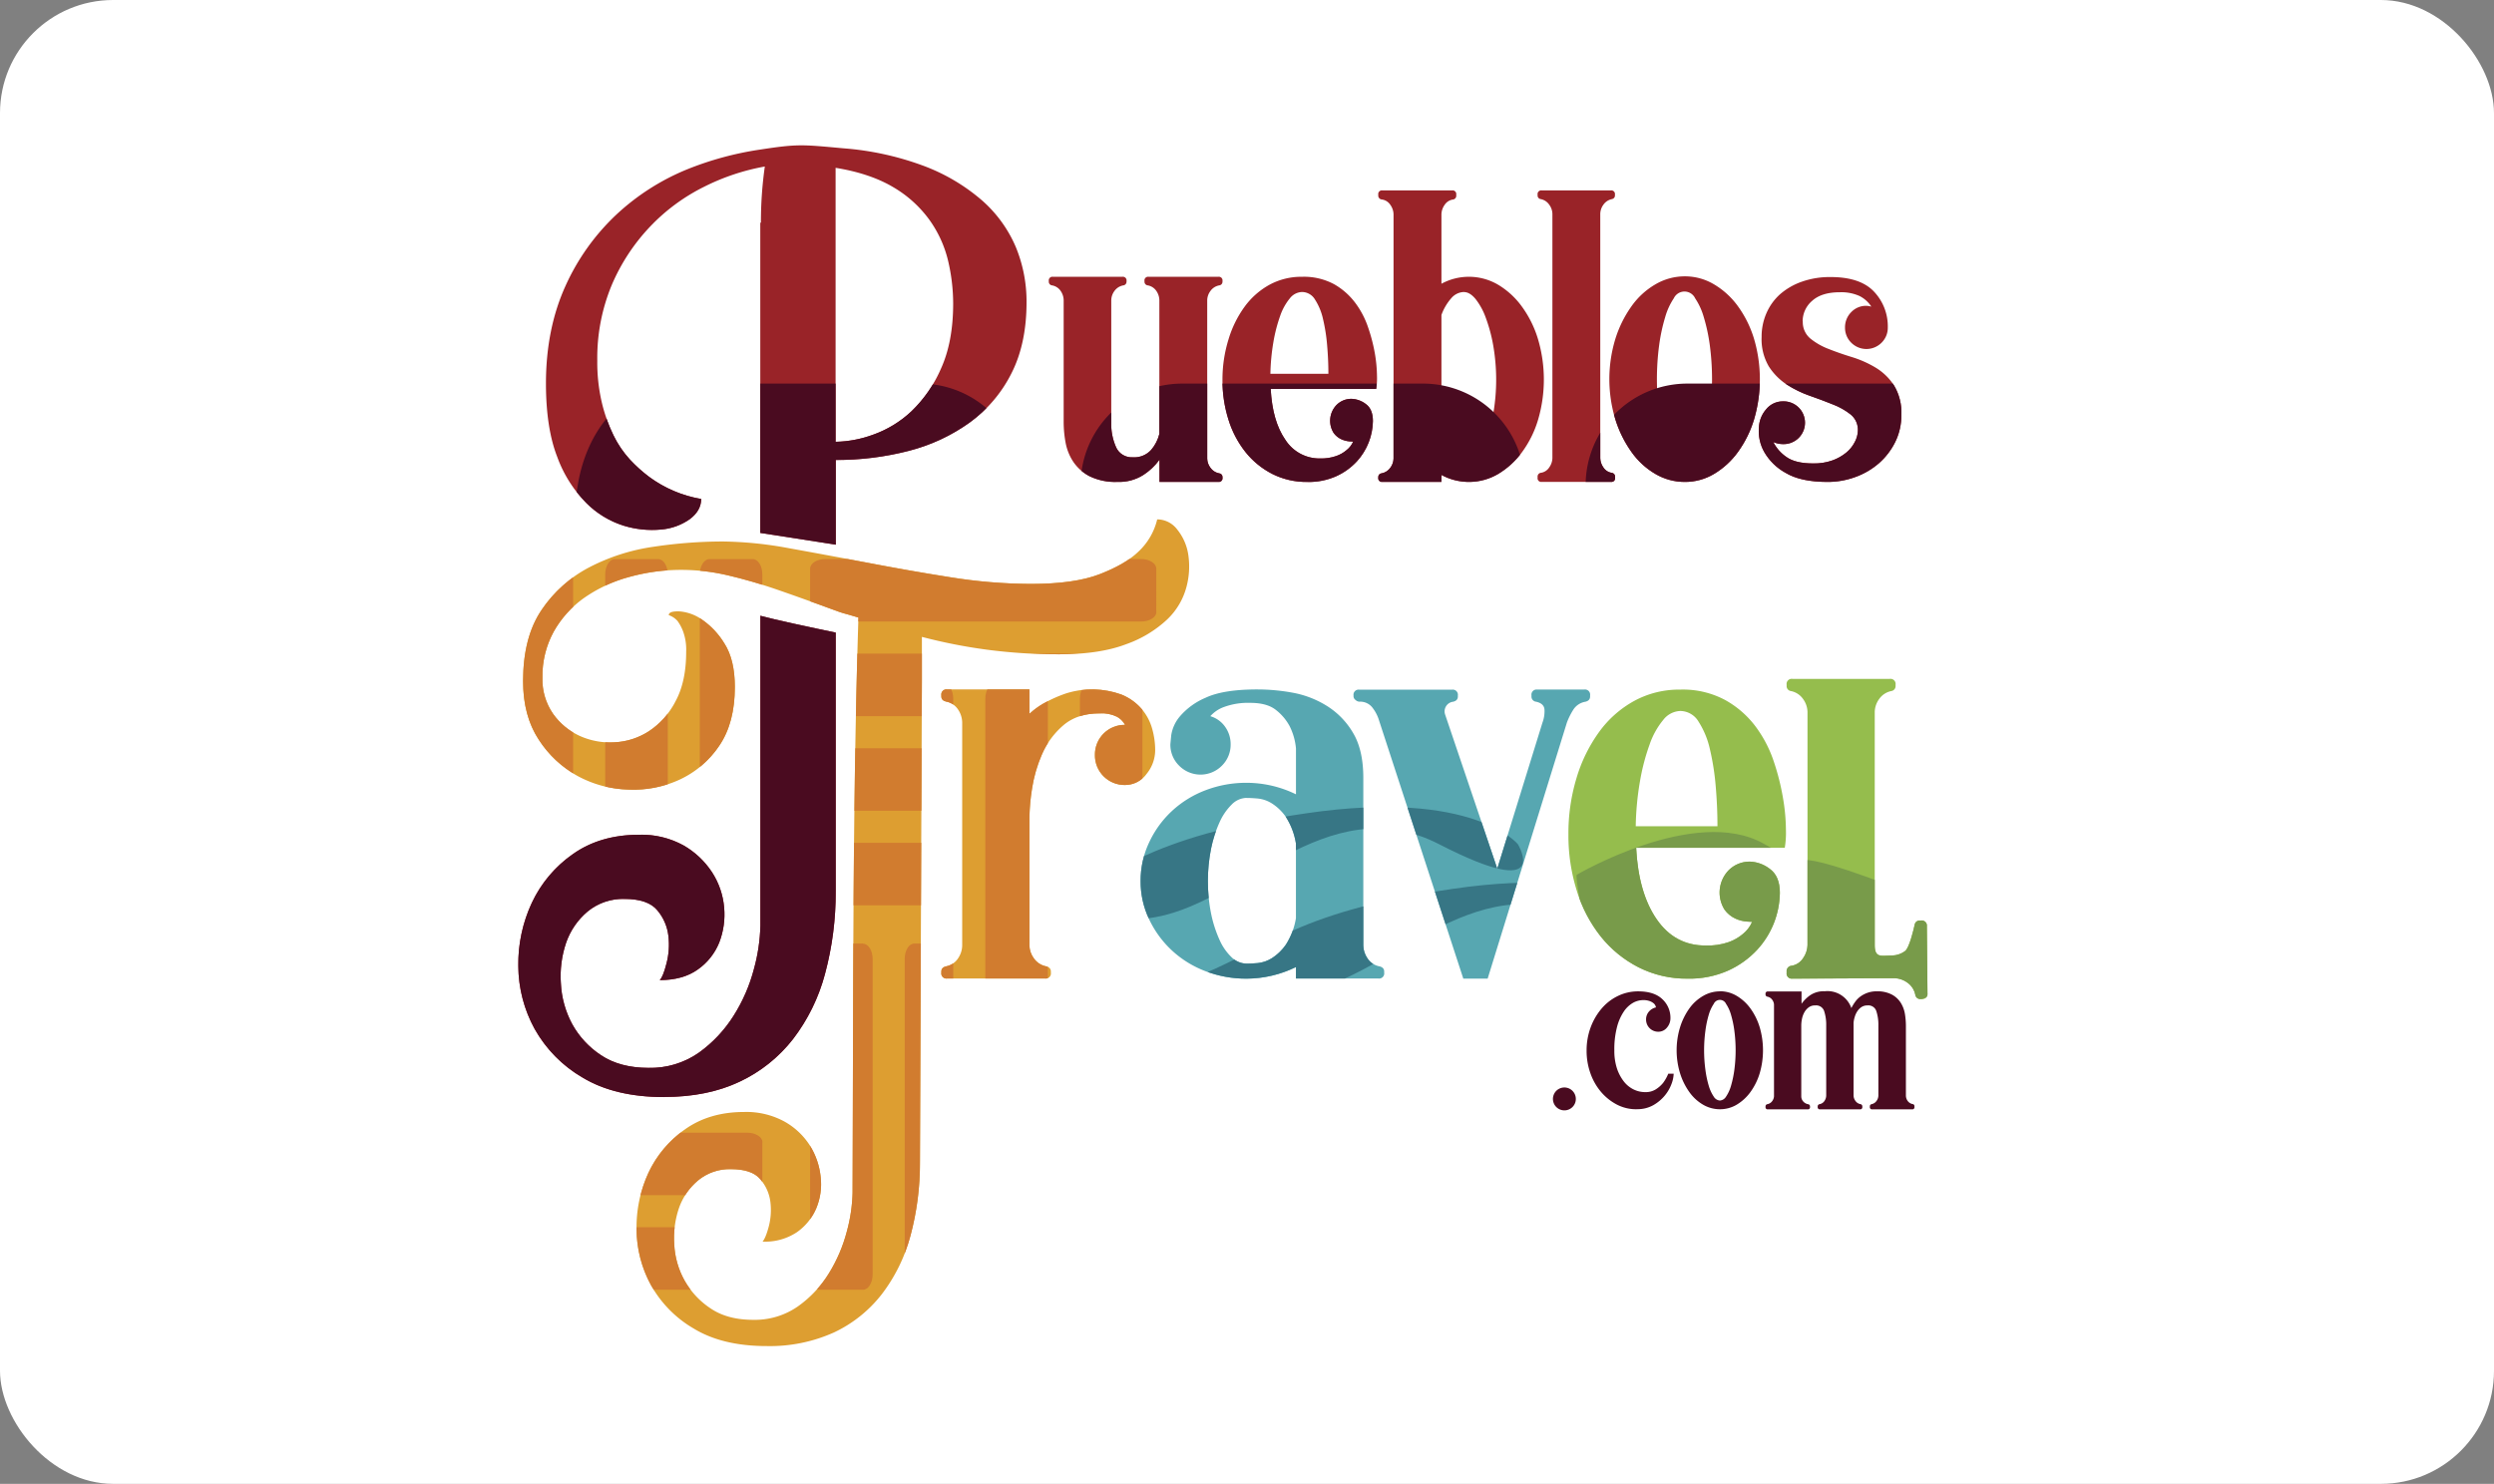<svg xmlns="http://www.w3.org/2000/svg" xmlns:xlink="http://www.w3.org/1999/xlink" viewBox="0 0 741 441"><rect x="0" y="0" width="741" height="441" fill="#808080" stroke="none"/><defs><style>.a{fill:none;clip-rule:evenodd;}.b{fill:#fff;}.c{fill:#992328;}.c,.e,.f,.h,.i,.k,.l,.n{fill-rule:evenodd;}.d{clip-path:url(#a);}.e{fill:#4a0b20;}.f{fill:#95bd4d;}.g{clip-path:url(#b);}.h{fill:#789b4a;}.i{fill:#57a7b1;}.j{clip-path:url(#c);}.k{fill:#377685;}.l{fill:#dd9e31;}.m{clip-path:url(#d);}.n{fill:#d17c2f;}.o{clip-path:url(#e);}</style><clipPath id="a"><path class="a" d="M535.64,95.45a6.32,6.32,0,0,0,2.2,5.13,19.56,19.56,0,0,0,5.44,3.12q3.24,1.29,7,2.44a31.77,31.77,0,0,1,7,3.12,17,17,0,0,1,5.44,5.26,15.59,15.59,0,0,1,2.2,8.79,17.82,17.82,0,0,1-1.83,8.07,20.37,20.37,0,0,1-4.83,6.29,22.08,22.08,0,0,1-7,4.1,23.82,23.82,0,0,1-8.25,1.46q-8,0-12.47-2.69a16.42,16.42,0,0,1-6.41-6.29,12.6,12.6,0,0,1-1.53-7.21,8.61,8.61,0,0,1,2.08-5.32,6.37,6.37,0,0,1,5-2.44,6.36,6.36,0,1,1,0,12.71,7.24,7.24,0,0,1-2.81-.61,11.91,11.91,0,0,0,3.91,4.44c1.79,1.28,4.44,1.91,7.94,1.91a16.31,16.31,0,0,0,5.74-.91,13.78,13.78,0,0,0,4.1-2.32,9.91,9.91,0,0,0,2.5-3.1A7.6,7.6,0,0,0,552,128a5.86,5.86,0,0,0-2.14-4.81,20,20,0,0,0-5.32-3c-2.11-.86-4.39-1.71-6.84-2.57a32.37,32.37,0,0,1-6.84-3.34,18.2,18.2,0,0,1-5.32-5.38,15.94,15.94,0,0,1-2.14-8.77,17.32,17.32,0,0,1,1.41-7,16.28,16.28,0,0,1,4-5.62,19.73,19.73,0,0,1,6.48-3.77,24.88,24.88,0,0,1,8.61-1.4q8.81,0,12.89,4.33a15,15,0,0,1,4.1,10.7,6.22,6.22,0,0,1-1.83,4.46,6.36,6.36,0,0,1-9.05,0,6.22,6.22,0,0,1-1.83-4.46,6.37,6.37,0,0,1,1.83-4.59,6.06,6.06,0,0,1,4.52-1.89,6.77,6.77,0,0,1,1.47.24,8.94,8.94,0,0,0-3.54-3.17,13.16,13.16,0,0,0-5.87-1.1q-5.37,0-8.19,2.56a8,8,0,0,0-2.81,6.11ZM197.33,326.05c-9.77,0-17.86-1.95-24.22-5.79a38.48,38.48,0,0,1-14.27-14.48A39.29,39.29,0,0,1,154,287.07a43,43,0,0,1,4-18.72,36.61,36.61,0,0,1,12.15-14.47c5.39-3.84,12-5.79,19.69-5.79a25.82,25.82,0,0,1,13.28,3.18,25,25,0,0,1,8.46,8,22.74,22.74,0,0,1,3.57,10.42,23,23,0,0,1-1.45,10.42,18,18,0,0,1-6.34,8c-2.93,2.11-6.72,3.18-11.35,3.18q1-1,2-4.92a22,22,0,0,0,.58-8.2,14.29,14.29,0,0,0-3.29-7.62c-1.84-2.24-5.11-3.38-9.74-3.38a16.49,16.49,0,0,0-11,3.76,21.16,21.16,0,0,0-6.36,9.27,30.87,30.87,0,0,0-1.55,12.06A28.39,28.39,0,0,0,170,304.34a26.2,26.2,0,0,0,8.58,9.26c3.72,2.49,8.43,3.76,14.09,3.76a25,25,0,0,0,15-4.53,39.3,39.3,0,0,0,10.32-11,49.29,49.29,0,0,0,6-13.8,53,53,0,0,0,1.93-12.93V183c4.14,1.15,15.18,3.51,22.38,5v76.85a92.67,92.67,0,0,1-3.18,24.6,55,55,0,0,1-9.52,19.39,43.66,43.66,0,0,1-15.85,12.64c-6.33,3-13.8,4.54-22.39,4.54ZM283.2,90.21a56,56,0,0,0-1.54-12.84,34.57,34.57,0,0,0-5.54-12.06,35.21,35.21,0,0,0-10.67-9.65C261,53,255.25,51,248.27,49.88V131.3a34.12,34.12,0,0,0,11.16-2.12,32.34,32.34,0,0,0,11.36-6.94,39.21,39.21,0,0,0,8.81-12.74c2.38-5.26,3.6-11.71,3.6-19.29ZM225.89,158.4V66.28l.19-.2a117.39,117.39,0,0,1,1.16-16.59,65.71,65.71,0,0,0-18,6,57.13,57.13,0,0,0-16,11.77A58.19,58.19,0,0,0,181.8,84.61a56.46,56.46,0,0,0-4.34,22.57,52.3,52.3,0,0,0,1.35,12.45,47,47,0,0,0,3.47,9.74,30.27,30.27,0,0,0,4.92,7.24,43.31,43.31,0,0,0,5.69,5.12,36.34,36.34,0,0,0,15.44,6.56q0,3.47-3.38,6a17.23,17.23,0,0,1-8.58,3.09,28.61,28.61,0,0,1-11.1-1.16,27.15,27.15,0,0,1-11.09-6.76,37.79,37.79,0,0,1-8.59-13.6q-3.37-8.58-3.38-21.9c0-10.94,2-20.59,5.79-28.95a66.67,66.67,0,0,1,15.12-21.22,69,69,0,0,1,21.16-13.51,95.13,95.13,0,0,1,21.4-5.8c11.43-1.76,12.66-1.52,24.93-.4a87.21,87.21,0,0,1,23.62,5.14,57,57,0,0,1,17.52,10.32,38.55,38.55,0,0,1,10.07,13.9A42.52,42.52,0,0,1,305,89.82c0,8.23-1.51,15.33-4.53,21.22a40.52,40.52,0,0,1-12.41,14.57A54,54,0,0,1,270,134a85.45,85.45,0,0,1-21.68,2.7v25.18c-6.94-1.11-16.89-2.65-22.38-3.49Zm274.63-19.69a4,4,0,0,0,3.18-2,19.47,19.47,0,0,0,2.56-5.6A53,53,0,0,0,508,122.8a76.76,76.76,0,0,0,0-20.24,53,53,0,0,0-1.78-8.29,19.73,19.73,0,0,0-2.56-5.6,3.51,3.51,0,0,0-6.36,0,19.73,19.73,0,0,0-2.56,5.6,53,53,0,0,0-1.78,8.29,76.76,76.76,0,0,0,0,20.24,53,53,0,0,0,1.78,8.29,19.47,19.47,0,0,0,2.56,5.6,4,4,0,0,0,3.18,2Zm.06-56.58a17.18,17.18,0,0,0-8.76,2.39,22.56,22.56,0,0,0-7.1,6.53,34.18,34.18,0,0,0-4.79,9.72,41,41,0,0,0,0,23.83,34.25,34.25,0,0,0,4.79,9.71,22.71,22.71,0,0,0,7.1,6.54,17.17,17.17,0,0,0,8.76,2.38,16.82,16.82,0,0,0,8.7-2.38,23.76,23.76,0,0,0,7.11-6.54,32.49,32.49,0,0,0,4.78-9.71,42.37,42.37,0,0,0,0-23.83,32.43,32.43,0,0,0-4.78-9.72,23.6,23.6,0,0,0-7.11-6.53,16.83,16.83,0,0,0-8.7-2.39ZM479,59.16a4.05,4.05,0,0,0-2.63,1.71,4.75,4.75,0,0,0-.91,2.69v72.59a5,5,0,0,0,.91,2.74,3.59,3.59,0,0,0,2.63,1.65,1.14,1.14,0,0,1,.86,1.23V142a1.08,1.08,0,0,1-1.23,1.22H458.06a1.08,1.08,0,0,1-1.22-1.22v-.24a1.14,1.14,0,0,1,.86-1.23,3.57,3.57,0,0,0,2.62-1.65,5,5,0,0,0,.92-2.74V63.56a4.76,4.76,0,0,0-.92-2.69,4,4,0,0,0-2.62-1.71,1.06,1.06,0,0,1-.86-1.1v-.25a1.08,1.08,0,0,1,1.22-1.22h20.53a1.08,1.08,0,0,1,1.23,1.22v.25a1.06,1.06,0,0,1-.86,1.1Zm-44,27.62a5.1,5.1,0,0,0-3.79,1.83,15.42,15.42,0,0,0-2.94,5v39a12.37,12.37,0,0,0,2.81,4.46,5.51,5.51,0,0,0,3.92,1.65,4.67,4.67,0,0,0,3.42-2,18.74,18.74,0,0,0,3.05-5.56,46.8,46.8,0,0,0,2.2-8.24,59.56,59.56,0,0,0,0-20.17,46.8,46.8,0,0,0-2.2-8.24,19.88,19.88,0,0,0-3.05-5.63q-1.71-2.07-3.42-2.07Zm-24.2,56.45h17.47v-2.08a17.09,17.09,0,0,0,16.87-.3,24.1,24.1,0,0,0,7.08-6.48,31.32,31.32,0,0,0,4.77-9.65,42.37,42.37,0,0,0,0-23.83,32.12,32.12,0,0,0-4.77-9.71,23.79,23.79,0,0,0-7.08-6.54,17.12,17.12,0,0,0-16.87-.31V63.68a5,5,0,0,1,.92-2.75,3.59,3.59,0,0,1,2.63-1.65,1.12,1.12,0,0,0,.85-1.22v-.25a1.08,1.08,0,0,0-1.22-1.22H410.72a1.08,1.08,0,0,0-1.22,1.22v.25a1.15,1.15,0,0,0,1,1.22,3.57,3.57,0,0,1,2.62,1.65,5,5,0,0,1,.92,2.75v72.59a4.79,4.79,0,0,1-.92,2.69,4.1,4.1,0,0,1-2.62,1.71,1.09,1.09,0,0,0-1,1.1V142a1.08,1.08,0,0,0,1.22,1.22ZM386.84,86.78a4.77,4.77,0,0,0-3.61,1.89,16.76,16.76,0,0,0-2.87,5.19,46.24,46.24,0,0,0-2,7.7,63.06,63.06,0,0,0-.91,9.53h17.23q0-4.16-.37-8.43a52,52,0,0,0-1.22-7.82,17.68,17.68,0,0,0-2.38-5.8,4.51,4.51,0,0,0-3.85-2.26Zm1.59,56.45A22.39,22.39,0,0,1,378,140.85a24.38,24.38,0,0,1-7.94-6.48,29.38,29.38,0,0,1-5.07-9.65,38.79,38.79,0,0,1-1.78-11.92A40.34,40.34,0,0,1,365,100.89a32.12,32.12,0,0,1,4.77-9.71,22.7,22.7,0,0,1,7.39-6.54,19.82,19.82,0,0,1,9.72-2.38,18.9,18.9,0,0,1,9.47,2.19A20.49,20.49,0,0,1,402.66,90a25.89,25.89,0,0,1,3.85,7.39,50.15,50.15,0,0,1,2,7.76,42.11,42.11,0,0,1,.61,6.6,18.71,18.71,0,0,1-.25,3.85H377.55q.49,9.52,4.34,15.09a12,12,0,0,0,10.32,5.56,13.47,13.47,0,0,0,4.83-.74,9.45,9.45,0,0,0,3-1.71,6.57,6.57,0,0,0,2-2.56l-1.1-.06a7.24,7.24,0,0,1-2.38-.62,5.76,5.76,0,0,1-2.32-1.89,6.78,6.78,0,0,1,.85-8.31,6.2,6.2,0,0,1,4.46-1.83,7.31,7.31,0,0,1,4.22,1.52c1.42,1,2.14,2.71,2.14,5.08a18.21,18.21,0,0,1-4.77,12,19.06,19.06,0,0,1-6.11,4.4,20,20,0,0,1-8.55,1.71ZM362,82.26a1.08,1.08,0,0,1,1.22,1.22v.24a1.09,1.09,0,0,1-1,1.1,4.1,4.1,0,0,0-2.62,1.71,4.69,4.69,0,0,0-.92,2.69v47.05a4.71,4.71,0,0,0,.92,2.69,4.1,4.1,0,0,0,2.62,1.71,1.09,1.09,0,0,1,1,1.1V142a1.08,1.08,0,0,1-1.22,1.22H344.5v-6.6a18.18,18.18,0,0,1-4.76,4.52,13.38,13.38,0,0,1-7.7,2.08,17.45,17.45,0,0,1-8.37-1.71,13.18,13.18,0,0,1-4.83-4.34,15.31,15.31,0,0,1-2.26-5.74,33.82,33.82,0,0,1-.55-5.93V89.22a5,5,0,0,0-.85-2.69,3.9,3.9,0,0,0-2.57-1.71,1.09,1.09,0,0,1-1-1.1v-.24a1.08,1.08,0,0,1,1.22-1.22h20.66a1.08,1.08,0,0,1,1.22,1.22v.24a1.09,1.09,0,0,1-1,1.1,4.13,4.13,0,0,0-2.63,1.71,4.75,4.75,0,0,0-.91,2.69v36.29a16.77,16.77,0,0,0,1.46,7.46,5.07,5.07,0,0,0,4.89,2.93,6.74,6.74,0,0,0,5.5-2.2,11.49,11.49,0,0,0,2.44-4.77V89.22a5,5,0,0,0-.85-2.69,3.9,3.9,0,0,0-2.57-1.71,1.09,1.09,0,0,1-1-1.1v-.24a1.08,1.08,0,0,1,1.23-1.22Z"/></clipPath><clipPath id="b"><path class="a" d="M562,205.37a5.76,5.76,0,0,0-3.7,2.41,6.7,6.7,0,0,0-1.29,3.79v69.3c0,4,2,3.1,5.18,3.1a6.7,6.7,0,0,0,3.79-1.29c1.26-.86,2.56-6.3,2.9-7.91a1.49,1.49,0,0,1,1.55-1.2h.35a1.53,1.53,0,0,1,1.72,1.72l.18,19.91a1.52,1.52,0,0,1-1.72,1.72h-.35a1.47,1.47,0,0,1-1.54-1.21,5.79,5.79,0,0,0-2.41-3.7,6.72,6.72,0,0,0-3.79-1.29c-10.06,0-20.23.13-30.32.13a1.52,1.52,0,0,1-1.72-1.72v-.34a1.6,1.6,0,0,1,1.21-1.73,5.06,5.06,0,0,0,3.7-2.32,7.09,7.09,0,0,0,1.29-3.87v-69.3a6.7,6.7,0,0,0-1.29-3.79,5.76,5.76,0,0,0-3.7-2.41,1.48,1.48,0,0,1-1.21-1.55v-.34a1.52,1.52,0,0,1,1.72-1.72h28.93a1.52,1.52,0,0,1,1.72,1.72v.34a1.49,1.49,0,0,1-1.2,1.55Zm-60.53,85.48a31.55,31.55,0,0,1-14.63-3.36,34.43,34.43,0,0,1-11.2-9.12,41.42,41.42,0,0,1-7.14-13.61A54.79,54.79,0,0,1,466,248a56.7,56.7,0,0,1,2.41-16.79,45.43,45.43,0,0,1,6.72-13.69,31.68,31.68,0,0,1,10.42-9.21,27.89,27.89,0,0,1,13.68-3.36,26.53,26.53,0,0,1,13.35,3.1,28.63,28.63,0,0,1,9,7.83,36.82,36.82,0,0,1,5.43,10.42,70.81,70.81,0,0,1,2.75,10.93,57.63,57.63,0,0,1,.86,9.3,27.32,27.32,0,0,1-.34,5.43H486.13q.69,13.43,6.11,21.26T506.79,281a19,19,0,0,0,6.8-1,13.58,13.58,0,0,0,4.22-2.41,9.35,9.35,0,0,0,2.76-3.61l-1.55-.09a9.92,9.92,0,0,1-3.36-.86,8.31,8.31,0,0,1-3.27-2.67,9.53,9.53,0,0,1,1.2-11.71,8.76,8.76,0,0,1,6.29-2.58,10.25,10.25,0,0,1,5.94,2.15q3,2.16,3,7.15a25.48,25.48,0,0,1-6.71,16.87,26.81,26.81,0,0,1-8.61,6.2,28.25,28.25,0,0,1-12.06,2.41Zm-2.24-79.55a6.7,6.7,0,0,0-5.07,2.67,23.4,23.4,0,0,0-4.05,7.32,63.3,63.3,0,0,0-2.84,10.84A86.45,86.45,0,0,0,486,245.56h24.28q0-5.85-.52-11.88a75.44,75.44,0,0,0-1.72-11,25.38,25.38,0,0,0-3.36-8.18A6.38,6.38,0,0,0,499.21,211.3Z"/></clipPath><clipPath id="c"><path class="a" d="M370.41,237.13a6.38,6.38,0,0,0-4.48,2,17.29,17.29,0,0,0-3.61,5.31,36.85,36.85,0,0,0-2.5,7.8,49.64,49.64,0,0,0,0,19.23,36.77,36.77,0,0,0,2.5,7.81,16.11,16.11,0,0,0,3.61,5.22,6.53,6.53,0,0,0,4.48,1.89c.8,0,1.9-.05,3.27-.17a9.71,9.71,0,0,0,4.22-1.46,14.7,14.7,0,0,0,4.14-4,20.67,20.67,0,0,0,3-7.89V250.67a20.67,20.67,0,0,0-3-7.89,14.7,14.7,0,0,0-4.14-4,9.71,9.71,0,0,0-4.22-1.46c-1.37-.12-2.47-.17-3.27-.17Zm100.31-32.2a1.52,1.52,0,0,1,1.72,1.72V207c0,.81-.46,1.32-1.38,1.55a5.3,5.3,0,0,0-3.53,2.24,20.9,20.9,0,0,0-2,4L442,290.85h-7.23l-25-76.62a11.73,11.73,0,0,0-1.9-3.79,4.57,4.57,0,0,0-4-1.9,1.83,1.83,0,0,1-1.12-.51,1.43,1.43,0,0,1-.6-1v-.34a1.52,1.52,0,0,1,1.72-1.72h27.56a1.52,1.52,0,0,1,1.72,1.72V207c0,.81-.46,1.32-1.38,1.55a2.88,2.88,0,0,0-2.41,3.79l15.5,45.81,13.43-43.4a9.62,9.62,0,0,0,.6-3.79c-.06-1.26-.89-2.06-2.5-2.41a1.53,1.53,0,0,1-1.37-1.55v-.34a1.52,1.52,0,0,1,1.72-1.72ZM370.41,290.85a33.55,33.55,0,0,1-12.31-2.24,30.63,30.63,0,0,1-10-6.22,30.3,30.3,0,0,1-6.71-9.24,26,26,0,0,1-2.5-11.31,26.57,26.57,0,0,1,2.5-11.4,29.93,29.93,0,0,1,6.71-9.32,30.66,30.66,0,0,1,10-6.23,33.76,33.76,0,0,1,12.31-2.24,33.36,33.36,0,0,1,14.64,3.42V222.46a18.37,18.37,0,0,0-1.9-6.68,15.23,15.23,0,0,0-4-4.74c-1.78-1.44-4.34-2.15-7.67-2.15a20.74,20.74,0,0,0-7.74,1.2,10,10,0,0,0-4.14,2.76A8.17,8.17,0,0,1,364,216a8.85,8.85,0,0,1,1.64,5.26,8.74,8.74,0,0,1-2.58,6.28,8.93,8.93,0,0,1-12.74,0,8.71,8.71,0,0,1-2.59-6.28c0-.12.09-1,.26-2.76a11.29,11.29,0,0,1,2.58-5.6,20.61,20.61,0,0,1,7.58-5.51q5.25-2.49,15.41-2.49a57.91,57.91,0,0,1,10.68,1,29,29,0,0,1,10.16,4,23.29,23.29,0,0,1,7.66,8q3,5.07,3,13.34V281a6.94,6.94,0,0,0,1.21,3.78,5.43,5.43,0,0,0,3.61,2.42c.92.23,1.38.74,1.38,1.55v.34a1.52,1.52,0,0,1-1.72,1.72H385.05v-3.41A33.49,33.49,0,0,1,370.41,290.85Z"/></clipPath><clipPath id="d"><path class="a" d="M325.32,224.38a8.81,8.81,0,0,1,8.95-8.95,6,6,0,0,0-2.41-2.41,10.25,10.25,0,0,0-5.17-1q-6.7,0-10.84,3.61a23.86,23.86,0,0,0-6.29,8.61,41.35,41.35,0,0,0-2.93,10.16,60.25,60.25,0,0,0-.77,8.44V281a6.67,6.67,0,0,0,1.29,3.78,5.76,5.76,0,0,0,3.7,2.42c.92.23,1.38.74,1.38,1.55v.34a1.52,1.52,0,0,1-1.72,1.72h-29.1a1.52,1.52,0,0,1-1.73-1.72v-.34c0-.81.46-1.32,1.38-1.55a5.43,5.43,0,0,0,3.62-2.42,7,7,0,0,0,1.2-3.78v-66.3a7.06,7.06,0,0,0-1.2-3.79,5.45,5.45,0,0,0-3.62-2.41c-.92-.23-1.38-.74-1.38-1.55v-.34a1.52,1.52,0,0,1,1.73-1.72h24.45v7.23c-.12.11.26-.2,1.12-.95a22.34,22.34,0,0,1,3.79-2.49,39.16,39.16,0,0,1,5.94-2.59,25.62,25.62,0,0,1,16.53.35,15.8,15.8,0,0,1,5.85,4.13,15.32,15.32,0,0,1,3.19,5.86,23.4,23.4,0,0,1,.94,6.54,11.19,11.19,0,0,1-2.58,7.06,7.84,7.84,0,0,1-6.37,3.27,8.81,8.81,0,0,1-8.95-9Z"/></clipPath><clipPath id="e"><path class="a" d="M343.82,154.36a7.47,7.47,0,0,1,5.94,3,15.58,15.58,0,0,1,3.28,7.4,23.48,23.48,0,0,1-.52,9.65,20.62,20.62,0,0,1-5.68,9.64,34.69,34.69,0,0,1-12.23,7.4c-5.22,2-11.85,3-19.89,3a161.05,161.05,0,0,1-21.61-1.38,158.34,158.34,0,0,1-19.2-3.79v12.74l-.58,143.37a82.92,82.92,0,0,1-2.84,21.95,49.55,49.55,0,0,1-8.5,17.3A39,39,0,0,1,247.79,396a46.33,46.33,0,0,1-20,4.05q-13.09,0-21.61-5.17a34.26,34.26,0,0,1-12.75-12.91,35,35,0,0,1-4.3-16.7,38.45,38.45,0,0,1,3.53-16.71,32.68,32.68,0,0,1,10.85-12.91c4.81-3.43,10.67-5.17,17.56-5.17a23.64,23.64,0,0,1,12,2.84,21.25,21.25,0,0,1,7.58,7.15,21.81,21.81,0,0,1,3.18,9.3,18.56,18.56,0,0,1-1.29,9.3,16.58,16.58,0,0,1-5.77,7.14A17,17,0,0,1,226.55,369c.57-.58,1.21-2.05,1.84-4.4a19.43,19.43,0,0,0,.51-7.32,12.63,12.63,0,0,0-3-6.8c-1.66-2-4.57-3-8.7-3a14.64,14.64,0,0,0-9.81,3.36,18.72,18.72,0,0,0-5.68,8.26,27.74,27.74,0,0,0-1.38,10.77,24.5,24.5,0,0,0,3.1,10.76,24.1,24.1,0,0,0,7.75,8.26c3.31,2.23,7.51,3.36,12.57,3.36a22.35,22.35,0,0,0,13.4-4.05,33.66,33.66,0,0,0,9.15-9.81,45.48,45.48,0,0,0,5.28-12.31,47.79,47.79,0,0,0,1.73-11.54c.25-57.06-.06-114,1.74-171-6.08-1.84-3.21-.76-8.65-2.76s-10.68-3.88-15.67-5.6A148.61,148.61,0,0,0,216.31,171a60.32,60.32,0,0,0-13.69-1.63,57.86,57.86,0,0,0-15.84,2.15,42.68,42.68,0,0,0-13.26,6.2,30.79,30.79,0,0,0-9,10,27.44,27.44,0,0,0-3.35,13.69,17.88,17.88,0,0,0,3.18,10.77,19.82,19.82,0,0,0,7.92,6.54,22,22,0,0,0,10.25,1.89,20.51,20.51,0,0,0,10.24-3.27,23.35,23.35,0,0,0,7.92-8.87q3.2-5.85,3.19-14.81a15.79,15.79,0,0,0-.86-5.85,12.73,12.73,0,0,0-1.72-3.27,6.14,6.14,0,0,0-2.59-1.72c0-.81,1-1.17,3.1-1.12a13.28,13.28,0,0,1,6.72,2.41,23.27,23.27,0,0,1,6.72,7.14q3.09,4.81,3.09,12.92,0,10.68-4.64,17.48A28.78,28.78,0,0,1,202,231.67a32.77,32.77,0,0,1-15.15,3,33.39,33.39,0,0,1-15.15-4,32.29,32.29,0,0,1-11.63-10.85q-4.65-7.06-4.65-17.39,0-13.1,5.51-21.18a38.56,38.56,0,0,1,14.18-12.66,59.6,59.6,0,0,1,19.17-6.11,140.4,140.4,0,0,1,20.46-1.55,113.48,113.48,0,0,1,19.69,2q11.1,2,23.22,4.3c8.06,1.54,16.28,3,24.6,4.31a154.39,154.39,0,0,0,24,2q13.08,0,20.57-2.93c5-1.95,8.77-4.13,11.28-6.54A19.12,19.12,0,0,0,343.82,154.36Z"/></clipPath></defs><title>Recurso 2</title><rect class="b" width="741" height="441" rx="33.61"/><path class="c" d="M535.64,95.45a6.32,6.32,0,0,0,2.2,5.13,19.56,19.56,0,0,0,5.44,3.12q3.24,1.29,7,2.44a31.77,31.77,0,0,1,7,3.12,17,17,0,0,1,5.44,5.26,15.59,15.59,0,0,1,2.2,8.79,17.82,17.82,0,0,1-1.83,8.07,20.37,20.37,0,0,1-4.83,6.29,22.08,22.08,0,0,1-7,4.1,23.82,23.82,0,0,1-8.25,1.46q-8,0-12.47-2.69a16.42,16.42,0,0,1-6.41-6.29,12.6,12.6,0,0,1-1.53-7.21,8.61,8.61,0,0,1,2.08-5.32,6.37,6.37,0,0,1,5-2.44,6.36,6.36,0,1,1,0,12.71,7.24,7.24,0,0,1-2.81-.61,11.91,11.91,0,0,0,3.91,4.44c1.79,1.28,4.44,1.91,7.94,1.91a16.31,16.31,0,0,0,5.74-.91,13.78,13.78,0,0,0,4.1-2.32,9.91,9.91,0,0,0,2.5-3.1A7.6,7.6,0,0,0,552,128a5.86,5.86,0,0,0-2.14-4.81,20,20,0,0,0-5.32-3c-2.11-.86-4.39-1.71-6.84-2.57a32.37,32.37,0,0,1-6.84-3.34,18.2,18.2,0,0,1-5.32-5.38,15.94,15.94,0,0,1-2.14-8.77,17.32,17.32,0,0,1,1.41-7,16.28,16.28,0,0,1,4-5.62,19.73,19.73,0,0,1,6.48-3.77,24.88,24.88,0,0,1,8.61-1.4q8.81,0,12.89,4.33a15,15,0,0,1,4.1,10.7,6.22,6.22,0,0,1-1.83,4.46,6.36,6.36,0,0,1-9.05,0,6.22,6.22,0,0,1-1.83-4.46,6.37,6.37,0,0,1,1.83-4.59,6.06,6.06,0,0,1,4.52-1.89,6.77,6.77,0,0,1,1.47.24,8.94,8.94,0,0,0-3.54-3.17,13.16,13.16,0,0,0-5.87-1.1q-5.37,0-8.19,2.56a8,8,0,0,0-2.81,6.11ZM197.33,326.05c-9.77,0-17.86-1.95-24.22-5.79a38.48,38.48,0,0,1-14.27-14.48A39.29,39.29,0,0,1,154,287.07a43,43,0,0,1,4-18.72,36.61,36.61,0,0,1,12.15-14.47c5.39-3.84,12-5.79,19.69-5.79a25.82,25.82,0,0,1,13.28,3.18,25,25,0,0,1,8.46,8,22.74,22.74,0,0,1,3.57,10.42,23,23,0,0,1-1.45,10.42,18,18,0,0,1-6.34,8c-2.93,2.11-6.72,3.18-11.35,3.18q1-1,2-4.92a22,22,0,0,0,.58-8.2,14.29,14.29,0,0,0-3.29-7.62c-1.84-2.24-5.11-3.38-9.74-3.38a16.49,16.49,0,0,0-11,3.76,21.16,21.16,0,0,0-6.36,9.27,30.87,30.87,0,0,0-1.55,12.06A28.39,28.39,0,0,0,170,304.34a26.2,26.2,0,0,0,8.58,9.26c3.72,2.49,8.43,3.76,14.09,3.76a25,25,0,0,0,15-4.53,39.3,39.3,0,0,0,10.32-11,49.29,49.29,0,0,0,6-13.8,53,53,0,0,0,1.93-12.93V183c4.14,1.15,15.18,3.51,22.38,5v76.85a92.67,92.67,0,0,1-3.18,24.6,55,55,0,0,1-9.52,19.39,43.66,43.66,0,0,1-15.85,12.64c-6.33,3-13.8,4.54-22.39,4.54ZM283.2,90.21a56,56,0,0,0-1.54-12.84,34.57,34.57,0,0,0-5.54-12.06,35.21,35.21,0,0,0-10.67-9.65C261,53,255.25,51,248.27,49.88V131.3a34.12,34.12,0,0,0,11.16-2.12,32.34,32.34,0,0,0,11.36-6.94,39.21,39.21,0,0,0,8.81-12.74c2.38-5.26,3.6-11.71,3.6-19.29ZM225.89,158.4V66.28l.19-.2a117.39,117.39,0,0,1,1.16-16.59,65.71,65.71,0,0,0-18,6,57.13,57.13,0,0,0-16,11.77A58.19,58.19,0,0,0,181.8,84.61a56.46,56.46,0,0,0-4.34,22.57,52.3,52.3,0,0,0,1.35,12.45,47,47,0,0,0,3.47,9.74,30.27,30.27,0,0,0,4.92,7.24,43.31,43.31,0,0,0,5.69,5.12,36.34,36.34,0,0,0,15.44,6.56q0,3.47-3.38,6a17.23,17.23,0,0,1-8.58,3.09,28.61,28.61,0,0,1-11.1-1.16,27.15,27.15,0,0,1-11.09-6.76,37.79,37.79,0,0,1-8.59-13.6q-3.37-8.58-3.38-21.9c0-10.94,2-20.59,5.79-28.95a66.67,66.67,0,0,1,15.12-21.22,69,69,0,0,1,21.16-13.51,95.13,95.13,0,0,1,21.4-5.8c11.43-1.76,12.66-1.52,24.93-.4a87.21,87.21,0,0,1,23.62,5.14,57,57,0,0,1,17.52,10.32,38.55,38.55,0,0,1,10.07,13.9A42.52,42.52,0,0,1,305,89.82c0,8.23-1.51,15.33-4.53,21.22a40.52,40.52,0,0,1-12.41,14.57A54,54,0,0,1,270,134a85.45,85.45,0,0,1-21.68,2.7v25.18c-6.94-1.11-16.89-2.65-22.38-3.49Zm274.63-19.69a4,4,0,0,0,3.18-2,19.47,19.47,0,0,0,2.56-5.6A53,53,0,0,0,508,122.8a76.76,76.76,0,0,0,0-20.24,53,53,0,0,0-1.78-8.29,19.73,19.73,0,0,0-2.56-5.6,3.51,3.51,0,0,0-6.36,0,19.73,19.73,0,0,0-2.56,5.6,53,53,0,0,0-1.78,8.29,76.76,76.76,0,0,0,0,20.24,53,53,0,0,0,1.78,8.29,19.47,19.47,0,0,0,2.56,5.6,4,4,0,0,0,3.18,2Zm.06-56.58a17.18,17.18,0,0,0-8.76,2.39,22.56,22.56,0,0,0-7.1,6.53,34.18,34.18,0,0,0-4.79,9.72,41,41,0,0,0,0,23.83,34.25,34.25,0,0,0,4.79,9.71,22.71,22.71,0,0,0,7.1,6.54,17.17,17.17,0,0,0,8.76,2.38,16.82,16.82,0,0,0,8.7-2.38,23.76,23.76,0,0,0,7.11-6.54,32.49,32.49,0,0,0,4.78-9.71,42.37,42.37,0,0,0,0-23.83,32.43,32.43,0,0,0-4.78-9.72,23.6,23.6,0,0,0-7.11-6.53,16.83,16.83,0,0,0-8.7-2.39ZM479,59.16a4.05,4.05,0,0,0-2.63,1.71,4.75,4.75,0,0,0-.91,2.69v72.59a5,5,0,0,0,.91,2.74,3.59,3.59,0,0,0,2.63,1.65,1.14,1.14,0,0,1,.86,1.23V142a1.08,1.08,0,0,1-1.23,1.22H458.06a1.08,1.08,0,0,1-1.22-1.22v-.24a1.14,1.14,0,0,1,.86-1.23,3.57,3.57,0,0,0,2.62-1.65,5,5,0,0,0,.92-2.74V63.56a4.76,4.76,0,0,0-.92-2.69,4,4,0,0,0-2.62-1.71,1.06,1.06,0,0,1-.86-1.1v-.25a1.08,1.08,0,0,1,1.22-1.22h20.53a1.08,1.08,0,0,1,1.23,1.22v.25a1.06,1.06,0,0,1-.86,1.1Zm-44,27.62a5.1,5.1,0,0,0-3.79,1.83,15.42,15.42,0,0,0-2.94,5v39a12.37,12.37,0,0,0,2.81,4.46,5.51,5.51,0,0,0,3.92,1.65,4.67,4.67,0,0,0,3.42-2,18.74,18.74,0,0,0,3.05-5.56,46.8,46.8,0,0,0,2.2-8.24,59.56,59.56,0,0,0,0-20.17,46.8,46.8,0,0,0-2.2-8.24,19.88,19.88,0,0,0-3.05-5.63q-1.71-2.07-3.42-2.07Zm-24.2,56.45h17.47v-2.08a17.09,17.09,0,0,0,16.87-.3,24.1,24.1,0,0,0,7.08-6.48,31.32,31.32,0,0,0,4.77-9.65,42.37,42.37,0,0,0,0-23.83,32.12,32.12,0,0,0-4.77-9.71,23.79,23.79,0,0,0-7.08-6.54,17.12,17.12,0,0,0-16.87-.31V63.68a5,5,0,0,1,.92-2.75,3.59,3.59,0,0,1,2.63-1.65,1.12,1.12,0,0,0,.85-1.22v-.25a1.08,1.08,0,0,0-1.22-1.22H410.72a1.08,1.08,0,0,0-1.22,1.22v.25a1.15,1.15,0,0,0,1,1.22,3.57,3.57,0,0,1,2.62,1.65,5,5,0,0,1,.92,2.75v72.59a4.79,4.79,0,0,1-.92,2.69,4.1,4.1,0,0,1-2.62,1.71,1.09,1.09,0,0,0-1,1.1V142a1.08,1.08,0,0,0,1.22,1.22ZM386.84,86.78a4.77,4.77,0,0,0-3.61,1.89,16.76,16.76,0,0,0-2.87,5.19,46.24,46.24,0,0,0-2,7.7,63.06,63.06,0,0,0-.91,9.53h17.23q0-4.16-.37-8.43a52,52,0,0,0-1.22-7.82,17.68,17.68,0,0,0-2.38-5.8,4.51,4.51,0,0,0-3.85-2.26Zm1.59,56.45A22.39,22.39,0,0,1,378,140.85a24.38,24.38,0,0,1-7.94-6.48,29.38,29.38,0,0,1-5.07-9.65,38.79,38.79,0,0,1-1.78-11.92A40.34,40.34,0,0,1,365,100.89a32.12,32.12,0,0,1,4.77-9.71,22.7,22.7,0,0,1,7.39-6.54,19.82,19.82,0,0,1,9.72-2.38,18.9,18.9,0,0,1,9.47,2.19A20.49,20.49,0,0,1,402.66,90a25.89,25.89,0,0,1,3.85,7.39,50.15,50.15,0,0,1,2,7.76,42.11,42.11,0,0,1,.61,6.6,18.71,18.71,0,0,1-.25,3.85H377.55q.49,9.52,4.34,15.09a12,12,0,0,0,10.32,5.56,13.47,13.47,0,0,0,4.83-.74,9.45,9.45,0,0,0,3-1.71,6.57,6.57,0,0,0,2-2.56l-1.1-.06a7.24,7.24,0,0,1-2.38-.62,5.76,5.76,0,0,1-2.32-1.89,6.78,6.78,0,0,1,.85-8.31,6.2,6.2,0,0,1,4.46-1.83,7.31,7.31,0,0,1,4.22,1.52c1.42,1,2.14,2.71,2.14,5.08a18.21,18.21,0,0,1-4.77,12,19.06,19.06,0,0,1-6.11,4.4,20,20,0,0,1-8.55,1.71ZM362,82.26a1.08,1.08,0,0,1,1.22,1.22v.24a1.09,1.09,0,0,1-1,1.1,4.1,4.1,0,0,0-2.62,1.71,4.69,4.69,0,0,0-.92,2.69v47.05a4.71,4.71,0,0,0,.92,2.69,4.1,4.1,0,0,0,2.62,1.71,1.09,1.09,0,0,1,1,1.1V142a1.08,1.08,0,0,1-1.22,1.22H344.5v-6.6a18.18,18.18,0,0,1-4.76,4.52,13.38,13.38,0,0,1-7.7,2.08,17.45,17.45,0,0,1-8.37-1.71,13.18,13.18,0,0,1-4.83-4.34,15.31,15.31,0,0,1-2.26-5.74,33.82,33.82,0,0,1-.55-5.93V89.22a5,5,0,0,0-.85-2.69,3.9,3.9,0,0,0-2.57-1.71,1.09,1.09,0,0,1-1-1.1v-.24a1.08,1.08,0,0,1,1.22-1.22h20.66a1.08,1.08,0,0,1,1.22,1.22v.24a1.09,1.09,0,0,1-1,1.1,4.13,4.13,0,0,0-2.63,1.71,4.75,4.75,0,0,0-.91,2.69v36.29a16.77,16.77,0,0,0,1.46,7.46,5.07,5.07,0,0,0,4.89,2.93,6.74,6.74,0,0,0,5.5-2.2,11.49,11.49,0,0,0,2.44-4.77V89.22a5,5,0,0,0-.85-2.69,3.9,3.9,0,0,0-2.57-1.71,1.09,1.09,0,0,1-1-1.1v-.24a1.08,1.08,0,0,1,1.23-1.22Z"/><g class="d"><path class="e" d="M201.8,114h71.68a30.24,30.24,0,0,1,30.15,30.15v158.1c0,16.58-13.61,29-30.15,30.15l-98.66,6.74C158.27,340.24,142,325.33,144.67,309l27-164.85C174.33,127.75,185.22,114,201.8,114Zm299.46,0h71.68a30.24,30.24,0,0,1,30.15,30.15v158.1a30.24,30.24,0,0,1-30.15,30.15H501.26a30.24,30.24,0,0,1-30.15-30.15V144.12A30.24,30.24,0,0,1,501.26,114Zm-150.07,0h71.69A30.23,30.23,0,0,1,453,144.12v158.1a30.23,30.23,0,0,1-30.14,30.15H351.19a30.23,30.23,0,0,1-30.14-30.15V144.12A30.23,30.23,0,0,1,351.19,114Z"/></g><path class="f" d="M562,205.37a5.76,5.76,0,0,0-3.7,2.41,6.7,6.7,0,0,0-1.29,3.79v69.3c0,4,2,3.1,5.18,3.1a6.7,6.7,0,0,0,3.79-1.29c1.26-.86,2.56-6.3,2.9-7.91a1.49,1.49,0,0,1,1.55-1.2h.35a1.53,1.53,0,0,1,1.72,1.72l.18,19.91a1.52,1.52,0,0,1-1.72,1.72h-.35a1.47,1.47,0,0,1-1.54-1.21,5.79,5.79,0,0,0-2.41-3.7,6.72,6.72,0,0,0-3.79-1.29c-10.06,0-20.23.13-30.32.13a1.52,1.52,0,0,1-1.72-1.72v-.34a1.6,1.6,0,0,1,1.21-1.73,5.06,5.06,0,0,0,3.7-2.32,7.09,7.09,0,0,0,1.29-3.87v-69.3a6.7,6.7,0,0,0-1.29-3.79,5.76,5.76,0,0,0-3.7-2.41,1.48,1.48,0,0,1-1.21-1.55v-.34a1.52,1.52,0,0,1,1.72-1.72h28.93a1.52,1.52,0,0,1,1.72,1.72v.34a1.49,1.49,0,0,1-1.2,1.55Zm-60.53,85.48a31.55,31.55,0,0,1-14.63-3.36,34.43,34.43,0,0,1-11.2-9.12,41.42,41.42,0,0,1-7.14-13.61A54.79,54.79,0,0,1,466,248a56.7,56.7,0,0,1,2.41-16.79,45.43,45.43,0,0,1,6.72-13.69,31.68,31.68,0,0,1,10.42-9.21,27.89,27.89,0,0,1,13.68-3.36,26.53,26.53,0,0,1,13.35,3.1,28.63,28.63,0,0,1,9,7.83,36.82,36.82,0,0,1,5.43,10.42,70.81,70.81,0,0,1,2.75,10.93,57.63,57.63,0,0,1,.86,9.3,27.32,27.32,0,0,1-.34,5.43H486.13q.69,13.43,6.11,21.26T506.79,281a19,19,0,0,0,6.8-1,13.58,13.58,0,0,0,4.22-2.41,9.35,9.35,0,0,0,2.76-3.61l-1.55-.09a9.92,9.92,0,0,1-3.36-.86,8.31,8.31,0,0,1-3.27-2.67,9.53,9.53,0,0,1,1.2-11.71,8.76,8.76,0,0,1,6.29-2.58,10.25,10.25,0,0,1,5.94,2.15q3,2.16,3,7.15a25.48,25.48,0,0,1-6.71,16.87,26.81,26.81,0,0,1-8.61,6.2,28.25,28.25,0,0,1-12.06,2.41Zm-2.24-79.55a6.7,6.7,0,0,0-5.07,2.67,23.4,23.4,0,0,0-4.05,7.32,63.3,63.3,0,0,0-2.84,10.84A86.45,86.45,0,0,0,486,245.56h24.28q0-5.85-.52-11.88a75.44,75.44,0,0,0-1.72-11,25.38,25.38,0,0,0-3.36-8.18A6.38,6.38,0,0,0,499.21,211.3Z"/><g class="g"><path class="h" d="M468.44,260s35.2-20.71,55.51-9.29-3.17-3.8,46.34,15.87-10.16,33.64-10.16,33.64L475.08,297S467.8,261.89,468.44,260Z"/></g><path class="i" d="M370.41,237.13a6.38,6.38,0,0,0-4.48,2,17.29,17.29,0,0,0-3.61,5.31,36.85,36.85,0,0,0-2.5,7.8,49.64,49.64,0,0,0,0,19.23,36.77,36.77,0,0,0,2.5,7.81,16.11,16.11,0,0,0,3.61,5.22,6.53,6.53,0,0,0,4.48,1.89c.8,0,1.9-.05,3.27-.17a9.71,9.71,0,0,0,4.22-1.46,14.7,14.7,0,0,0,4.14-4,20.67,20.67,0,0,0,3-7.89V250.67a20.67,20.67,0,0,0-3-7.89,14.7,14.7,0,0,0-4.14-4,9.71,9.71,0,0,0-4.22-1.46c-1.37-.12-2.47-.17-3.27-.17Zm100.31-32.2a1.52,1.52,0,0,1,1.72,1.72V207c0,.81-.46,1.32-1.38,1.55a5.3,5.3,0,0,0-3.53,2.24,20.9,20.9,0,0,0-2,4L442,290.85h-7.23l-25-76.62a11.73,11.73,0,0,0-1.9-3.79,4.57,4.57,0,0,0-4-1.9,1.83,1.83,0,0,1-1.12-.51,1.43,1.43,0,0,1-.6-1v-.34a1.52,1.52,0,0,1,1.72-1.72h27.56a1.52,1.52,0,0,1,1.72,1.72V207c0,.81-.46,1.32-1.38,1.55a2.88,2.88,0,0,0-2.41,3.79l15.5,45.81,13.43-43.4a9.62,9.62,0,0,0,.6-3.79c-.06-1.26-.89-2.06-2.5-2.41a1.53,1.53,0,0,1-1.37-1.55v-.34a1.52,1.52,0,0,1,1.72-1.72ZM370.41,290.85a33.55,33.55,0,0,1-12.31-2.24,30.63,30.63,0,0,1-10-6.22,30.3,30.3,0,0,1-6.71-9.24,26,26,0,0,1-2.5-11.31,26.57,26.57,0,0,1,2.5-11.4,29.93,29.93,0,0,1,6.71-9.32,30.66,30.66,0,0,1,10-6.23,33.76,33.76,0,0,1,12.31-2.24,33.36,33.36,0,0,1,14.64,3.42V222.46a18.37,18.37,0,0,0-1.9-6.68,15.23,15.23,0,0,0-4-4.74c-1.78-1.44-4.34-2.15-7.67-2.15a20.74,20.74,0,0,0-7.74,1.2,10,10,0,0,0-4.14,2.76A8.17,8.17,0,0,1,364,216a8.85,8.85,0,0,1,1.64,5.26,8.74,8.74,0,0,1-2.58,6.28,8.93,8.93,0,0,1-12.74,0,8.71,8.71,0,0,1-2.59-6.28c0-.12.09-1,.26-2.76a11.29,11.29,0,0,1,2.58-5.6,20.61,20.61,0,0,1,7.58-5.51q5.25-2.49,15.41-2.49a57.91,57.91,0,0,1,10.68,1,29,29,0,0,1,10.16,4,23.29,23.29,0,0,1,7.66,8q3,5.07,3,13.34V281a6.94,6.94,0,0,0,1.21,3.78,5.43,5.43,0,0,0,3.61,2.42c.92.23,1.38.74,1.38,1.55v.34a1.52,1.52,0,0,1-1.72,1.72H385.05v-3.41A33.49,33.49,0,0,1,370.41,290.85Z"/><g class="j"><path class="k" d="M494.48,273.45s-13.16-16.54-62.73-9.3-55.14,18.6-79.3,27.23,4.54,6.9,31.95,4,52.83-39.4,86.7-22,23.38,0,23.38,0ZM451,250.92s10.49,17.42-23.38,0-59.3,19.06-86.71,22-56.11,4.63-31.95-4,29.73-20,79.3-27.23S451,250.92,451,250.92Z"/></g><path class="l" d="M325.32,224.38a8.81,8.81,0,0,1,8.95-8.95,6,6,0,0,0-2.41-2.41,10.25,10.25,0,0,0-5.17-1q-6.7,0-10.84,3.61a23.86,23.86,0,0,0-6.29,8.61,41.35,41.35,0,0,0-2.93,10.16,60.25,60.25,0,0,0-.77,8.44V281a6.67,6.67,0,0,0,1.29,3.78,5.76,5.76,0,0,0,3.7,2.42c.92.23,1.38.74,1.38,1.55v.34a1.52,1.52,0,0,1-1.72,1.72h-29.1a1.52,1.52,0,0,1-1.73-1.72v-.34c0-.81.46-1.32,1.38-1.55a5.43,5.43,0,0,0,3.62-2.42,7,7,0,0,0,1.2-3.78v-66.3a7.06,7.06,0,0,0-1.2-3.79,5.45,5.45,0,0,0-3.62-2.41c-.92-.23-1.38-.74-1.38-1.55v-.34a1.52,1.52,0,0,1,1.73-1.72h24.45v7.23c-.12.11.26-.2,1.12-.95a22.34,22.34,0,0,1,3.79-2.49,39.16,39.16,0,0,1,5.94-2.59,25.62,25.62,0,0,1,16.53.35,15.8,15.8,0,0,1,5.85,4.13,15.32,15.32,0,0,1,3.19,5.86,23.4,23.4,0,0,1,.94,6.54,11.19,11.19,0,0,1-2.58,7.06,7.84,7.84,0,0,1-6.37,3.27,8.81,8.81,0,0,1-8.95-9Z"/><g class="m"><path class="n" d="M364.68,203.14H351.82c-1.57,0-2.86,2-2.86,4.54V301.5c0,2.49,1.29,4.53,2.86,4.53h12.86c1.57,0,2.86-2,2.86-4.53V207.68c0-2.5-1.29-4.54-2.86-4.54ZM250.45,206v12.86c0,1.57-2,2.86-4.54,2.86H152.09c-2.49,0-4.53-1.29-4.53-2.86V206c0-1.57,2-2.86,4.53-2.86h93.82c2.5,0,4.54,1.29,4.54,2.86Zm0,84.31v12.87c0,1.57-2,2.85-4.54,2.85H152.09c-2.49,0-4.53-1.28-4.53-2.85V290.31c0-1.57,2-2.85,4.53-2.85h93.82c2.5,0,4.54,1.28,4.54,2.85Zm0-28.1v12.86c0,1.57-2,2.86-4.54,2.86H152.09c-2.49,0-4.53-1.29-4.53-2.86V262.21c0-1.57,2-2.86,4.53-2.86h93.82c2.5,0,4.54,1.29,4.54,2.86Zm0-28.11V247c0,1.57-2,2.85-4.54,2.85H152.09c-2.49,0-4.53-1.28-4.53-2.85V234.1c0-1.57,2-2.85,4.53-2.85h93.82c2.5,0,4.54,1.28,4.54,2.85Zm-2.86-42.32H234.73c-1.57,0-2.86-2.05-2.86-4.54V93.42c0-2.49,1.29-4.53,2.86-4.53h12.86c1.57,0,2.86,2,2.86,4.53v93.82c0,2.49-1.29,4.54-2.86,4.54Zm-84.31,0H150.41c-1.57,0-2.85-2.05-2.85-4.54V93.42c0-2.49,1.28-4.53,2.85-4.53h12.87c1.57,0,2.85,2,2.85,4.53v93.82c0,2.49-1.28,4.54-2.85,4.54Zm28.1,0H178.52c-1.57,0-2.86-2.05-2.86-4.54V93.42c0-2.49,1.29-4.53,2.86-4.53h12.86c1.57,0,2.86,2,2.86,4.53v93.82c0,2.49-1.29,4.54-2.86,4.54Zm28.11,0H206.62c-1.57,0-2.85-2.05-2.85-4.54V93.42c0-2.49,1.28-4.53,2.85-4.53h12.87c1.57,0,2.85,2,2.85,4.53v93.82c0,2.49-1.28,4.54-2.85,4.54Zm148.05-2.86V176.06c0-1.57-2-2.86-4.54-2.86H269.19c-2.5,0-4.54,1.29-4.54,2.86v12.86c0,1.57,2,2.86,4.54,2.86H363c2.5,0,4.54-1.29,4.54-2.86Zm0-84.32V91.74c0-1.57-2-2.85-4.54-2.85H269.19c-2.5,0-4.54,1.28-4.54,2.85V104.6c0,1.58,2,2.86,4.54,2.86H363c2.5,0,4.54-1.28,4.54-2.86Zm0,28.11V119.85c0-1.57-2-2.86-4.54-2.86H269.19c-2.5,0-4.54,1.29-4.54,2.86v12.86c0,1.57,2,2.86,4.54,2.86H363c2.5,0,4.54-1.29,4.54-2.86Zm0,28.1V148c0-1.57-2-2.85-4.54-2.85H269.19c-2.5,0-4.54,1.28-4.54,2.85v12.86c0,1.58,2,2.86,4.54,2.86H363c2.5,0,4.54-1.28,4.54-2.86Zm-87.17,42.33H267.5c-1.57,0-2.85,2-2.85,4.54V301.5c0,2.49,1.28,4.53,2.85,4.53h12.87c1.57,0,2.85-2,2.85-4.53V207.68c0-2.5-1.28-4.54-2.85-4.54Zm28.1,0H295.61c-1.57,0-2.86,2-2.86,4.54V301.5c0,2.49,1.29,4.53,2.86,4.53h12.86c1.57,0,2.86-2,2.86-4.53V207.68c0-2.5-1.29-4.54-2.86-4.54Zm28.1,0H323.71c-1.57,0-2.85,2-2.85,4.54V301.5c0,2.49,1.28,4.53,2.85,4.53h12.86c1.58,0,2.86-2,2.86-4.53V207.68C339.43,205.18,338.15,203.14,336.57,203.14Z"/></g><path class="e" d="M468.2,326.59a3.34,3.34,0,0,1-1,2.42,3.4,3.4,0,1,1,1-2.42Zm18,3.08a12.43,12.43,0,0,1-5.75-1.36,15.72,15.72,0,0,1-4.7-3.72,17.48,17.48,0,0,1-3.19-5.54,19.73,19.73,0,0,1-1.16-6.84,19.51,19.51,0,0,1,1.19-6.84,18.48,18.48,0,0,1,3.23-5.58A14.76,14.76,0,0,1,480.7,296a13.6,13.6,0,0,1,6-1.37q4.77,0,7.19,2.31a7.52,7.52,0,0,1,2.42,5.62,4.26,4.26,0,0,1-1,2.8,3.27,3.27,0,0,1-2.6,1.27,3.6,3.6,0,0,1-3.64-3.65,3.47,3.47,0,0,1,.84-2.32,3.81,3.81,0,0,1,2.1-1.26,2,2,0,0,0-.14-.46,1.91,1.91,0,0,0-.52-.73,3.94,3.94,0,0,0-1.16-.67,5.5,5.5,0,0,0-2-.31,6.24,6.24,0,0,0-3.05.84,8.36,8.36,0,0,0-2.73,2.63,15,15,0,0,0-2,4.63,26.1,26.1,0,0,0-.77,6.84,17,17,0,0,0,.73,5.22,13,13,0,0,0,2,3.9,8.37,8.37,0,0,0,2.91,2.45,7.89,7.89,0,0,0,3.58.84,5.64,5.64,0,0,0,3.12-.84,9,9,0,0,0,2.14-1.89,12.26,12.26,0,0,0,1.54-2.74h1.61a9.3,9.3,0,0,1-.63,3,11.75,11.75,0,0,1-2,3.48,12.26,12.26,0,0,1-3.43,2.87,9.57,9.57,0,0,1-4.88,1.19ZM511,294.6a9.69,9.69,0,0,1,5,1.37,13.64,13.64,0,0,1,4.08,3.75,18.64,18.64,0,0,1,2.75,5.58,24.36,24.36,0,0,1,0,13.68,18.7,18.7,0,0,1-2.75,5.57,13.81,13.81,0,0,1-4.08,3.76,9.68,9.68,0,0,1-5,1.36,9.87,9.87,0,0,1-5-1.36,13.12,13.12,0,0,1-4.08-3.76,19.71,19.71,0,0,1-2.75-5.57,23.44,23.44,0,0,1,0-13.68,19.64,19.64,0,0,1,2.75-5.58A13,13,0,0,1,506,296a9.88,9.88,0,0,1,5-1.37Zm0,32.48a2.34,2.34,0,0,0,1.83-1.16,11.23,11.23,0,0,0,1.47-3.21,31.43,31.43,0,0,0,1-4.76,44.61,44.61,0,0,0,0-11.62,30.9,30.9,0,0,0-1-4.76,11.3,11.3,0,0,0-1.47-3.22,2,2,0,0,0-3.65,0,11.57,11.57,0,0,0-1.48,3.22,29.83,29.83,0,0,0-1,4.76,43.47,43.47,0,0,0,0,11.62,30.32,30.32,0,0,0,1,4.76,11.49,11.49,0,0,0,1.48,3.21,2.33,2.33,0,0,0,1.82,1.16Zm57.32,1.05a.65.65,0,0,1,.49.7V329a.62.62,0,0,1-.7.7H556.27a.62.62,0,0,1-.71-.7v-.14a.65.65,0,0,1,.5-.7,2.35,2.35,0,0,0,1.5-1,2.75,2.75,0,0,0,.53-1.54V304.77a13,13,0,0,0-.6-4.24,2.48,2.48,0,0,0-2.63-1.72,3.16,3.16,0,0,0-1.79.49,4.33,4.33,0,0,0-1.22,1.23,6,6,0,0,0-.77,1.65,8.26,8.26,0,0,0-.36,1.75v21.68a2.75,2.75,0,0,0,.53,1.54,2.34,2.34,0,0,0,1.51,1,.66.66,0,0,1,.56.7V329a.62.62,0,0,1-.7.7H540.76a.62.62,0,0,1-.7-.7v-.14a.66.66,0,0,1,.56-.7,2.23,2.23,0,0,0,1.48-1,2.93,2.93,0,0,0,.49-1.54V304.77a13,13,0,0,0-.6-4.24,2.49,2.49,0,0,0-2.63-1.72,3.09,3.09,0,0,0-2,.6,4.63,4.63,0,0,0-1.27,1.47,6.72,6.72,0,0,0-.7,1.93,10,10,0,0,0-.21,2v21.05a2.26,2.26,0,0,0,.53,1.43,2.48,2.48,0,0,0,1.51.88.66.66,0,0,1,.56.7V329a.62.62,0,0,1-.7.7H525.26a.62.62,0,0,1-.7-.7v-.14a.66.66,0,0,1,.56-.7,2.26,2.26,0,0,0,1.4-.88,2.71,2.71,0,0,0,.56-1.43V298.53a2.71,2.71,0,0,0-.56-1.44,2.31,2.31,0,0,0-1.4-.88.66.66,0,0,1-.56-.7v-.14a.62.62,0,0,1,.7-.7h10v3.65a10.74,10.74,0,0,1,2.6-2.56,7.19,7.19,0,0,1,4.28-1.16,7.5,7.5,0,0,1,7.92,5,13,13,0,0,1,1.06-1.75,7.16,7.16,0,0,1,1.54-1.62,8.22,8.22,0,0,1,2.14-1.15,8,8,0,0,1,2.84-.46,9.1,9.1,0,0,1,4.52,1,7.1,7.1,0,0,1,2.63,2.49,9.09,9.09,0,0,1,1.2,3.3,22.89,22.89,0,0,1,.28,3.4v20.84a2.74,2.74,0,0,0,.52,1.54A2.37,2.37,0,0,0,568.26,328.13Z"/><path class="l" d="M343.82,154.36a7.47,7.47,0,0,1,5.94,3,15.58,15.58,0,0,1,3.28,7.4,23.48,23.48,0,0,1-.52,9.65,20.62,20.62,0,0,1-5.68,9.64,34.69,34.69,0,0,1-12.23,7.4c-5.22,2-11.85,3-19.89,3a161.05,161.05,0,0,1-21.61-1.38,158.34,158.34,0,0,1-19.2-3.79v12.74l-.58,143.37a82.92,82.92,0,0,1-2.84,21.95,49.55,49.55,0,0,1-8.5,17.3A39,39,0,0,1,247.79,396a46.33,46.33,0,0,1-20,4.05q-13.09,0-21.61-5.17a34.26,34.26,0,0,1-12.75-12.91,35,35,0,0,1-4.3-16.7,38.45,38.45,0,0,1,3.53-16.71,32.68,32.68,0,0,1,10.85-12.91c4.81-3.43,10.67-5.17,17.56-5.17a23.64,23.64,0,0,1,12,2.84,21.25,21.25,0,0,1,7.58,7.15,21.81,21.81,0,0,1,3.18,9.3,18.56,18.56,0,0,1-1.29,9.3,16.58,16.58,0,0,1-5.77,7.14A17,17,0,0,1,226.55,369c.57-.58,1.21-2.05,1.84-4.4a19.43,19.43,0,0,0,.51-7.32,12.63,12.63,0,0,0-3-6.8c-1.66-2-4.57-3-8.7-3a14.64,14.64,0,0,0-9.81,3.36,18.72,18.72,0,0,0-5.68,8.26,27.74,27.74,0,0,0-1.38,10.77,24.5,24.5,0,0,0,3.1,10.76,24.1,24.1,0,0,0,7.75,8.26c3.31,2.23,7.51,3.36,12.57,3.36a22.35,22.35,0,0,0,13.4-4.05,33.66,33.66,0,0,0,9.15-9.81,45.48,45.48,0,0,0,5.28-12.31,47.79,47.79,0,0,0,1.73-11.54c.25-57.06-.06-114,1.74-171-6.08-1.84-3.21-.76-8.65-2.76s-10.68-3.88-15.67-5.6A148.61,148.61,0,0,0,216.31,171a60.32,60.32,0,0,0-13.69-1.63,57.86,57.86,0,0,0-15.84,2.15,42.68,42.68,0,0,0-13.26,6.2,30.79,30.79,0,0,0-9,10,27.44,27.44,0,0,0-3.35,13.69,17.88,17.88,0,0,0,3.18,10.77,19.82,19.82,0,0,0,7.92,6.54,22,22,0,0,0,10.25,1.89,20.51,20.51,0,0,0,10.24-3.27,23.35,23.35,0,0,0,7.92-8.87q3.2-5.85,3.19-14.81a15.79,15.79,0,0,0-.86-5.85,12.73,12.73,0,0,0-1.72-3.27,6.14,6.14,0,0,0-2.59-1.72c0-.81,1-1.17,3.1-1.12a13.28,13.28,0,0,1,6.72,2.41,23.27,23.27,0,0,1,6.72,7.14q3.09,4.81,3.09,12.92,0,10.68-4.64,17.48A28.78,28.78,0,0,1,202,231.67a32.77,32.77,0,0,1-15.15,3,33.39,33.39,0,0,1-15.15-4,32.29,32.29,0,0,1-11.63-10.85q-4.65-7.06-4.65-17.39,0-13.1,5.51-21.18a38.56,38.56,0,0,1,14.18-12.66,59.6,59.6,0,0,1,19.17-6.11,140.4,140.4,0,0,1,20.46-1.55,113.48,113.48,0,0,1,19.69,2q11.1,2,23.22,4.3c8.06,1.54,16.28,3,24.6,4.31a154.39,154.39,0,0,0,24,2q13.08,0,20.57-2.93c5-1.95,8.77-4.13,11.28-6.54A19.12,19.12,0,0,0,343.82,154.36Z"/><g class="o"><path class="n" d="M340.73,280.42H327.87c-1.57,0-2.86,2-2.86,4.53v93.82c0,2.49,1.29,4.54,2.86,4.54h12.86c1.58,0,2.86-2.05,2.86-4.54V285c0-2.49-1.28-4.53-2.86-4.53ZM226.5,283.27v12.86c0,1.58-2,2.86-4.54,2.86H128.15c-2.5,0-4.54-1.28-4.54-2.86V283.27c0-1.57,2-2.85,4.54-2.85H222c2.5,0,4.54,1.28,4.54,2.85Zm0,84.32v12.86c0,1.57-2,2.86-4.54,2.86H128.15c-2.5,0-4.54-1.29-4.54-2.86V367.59c0-1.57,2-2.86,4.54-2.86H222c2.5,0,4.54,1.29,4.54,2.86Zm0-28.11v12.86c0,1.58-2,2.86-4.54,2.86H128.15c-2.5,0-4.54-1.28-4.54-2.86V339.48c0-1.57,2-2.85,4.54-2.85H222c2.5,0,4.54,1.28,4.54,2.85Zm0-28.1v12.86c0,1.57-2,2.86-4.54,2.86H128.15c-2.5,0-4.54-1.29-4.54-2.86V311.38c0-1.57,2-2.86,4.54-2.86H222c2.5,0,4.54,1.29,4.54,2.86Zm-2.86-42.33H210.78c-1.57,0-2.86-2-2.86-4.54V170.7c0-2.5,1.29-4.54,2.86-4.54h12.86c1.58,0,2.86,2,2.86,4.54v93.81c0,2.5-1.28,4.54-2.86,4.54Zm-84.31,0H126.47c-1.57,0-2.86-2-2.86-4.54V170.7c0-2.5,1.29-4.54,2.86-4.54h12.86c1.57,0,2.86,2,2.86,4.54v93.81c0,2.5-1.29,4.54-2.86,4.54Zm28.1,0H154.57c-1.57,0-2.85-2-2.85-4.54V170.7c0-2.5,1.28-4.54,2.85-4.54h12.86c1.58,0,2.86,2,2.86,4.54v93.81c0,2.5-1.28,4.54-2.86,4.54Zm28.11,0H182.68c-1.57,0-2.86-2-2.86-4.54V170.7c0-2.5,1.29-4.54,2.86-4.54h12.86c1.57,0,2.86,2,2.86,4.54v93.81c0,2.5-1.29,4.54-2.86,4.54Zm148-2.86V253.33c0-1.57-2-2.86-4.54-2.86H245.24c-2.5,0-4.54,1.29-4.54,2.86v12.86c0,1.57,2,2.86,4.54,2.86h93.81c2.5,0,4.54-1.29,4.54-2.86Zm0-84.31V169c0-1.58-2-2.86-4.54-2.86H245.24c-2.5,0-4.54,1.28-4.54,2.86v12.86c0,1.57,2,2.86,4.54,2.86h93.81c2.5,0,4.54-1.29,4.54-2.86Zm0,28.1V197.12c0-1.57-2-2.86-4.54-2.86H245.24c-2.5,0-4.54,1.29-4.54,2.86V210c0,1.57,2,2.86,4.54,2.86h93.81c2.5,0,4.54-1.29,4.54-2.86Zm0,28.11V225.23c0-1.58-2-2.86-4.54-2.86H245.24c-2.5,0-4.54,1.28-4.54,2.86v12.86c0,1.57,2,2.86,4.54,2.86h93.81c2.5,0,4.54-1.29,4.54-2.86Zm-87.17,42.33H243.56c-1.57,0-2.86,2-2.86,4.53v93.82c0,2.49,1.29,4.54,2.86,4.54h12.86c1.57,0,2.86-2.05,2.86-4.54V285c0-2.49-1.29-4.53-2.86-4.53Zm28.1,0H271.66c-1.57,0-2.86,2-2.86,4.53v93.82c0,2.49,1.29,4.54,2.86,4.54h12.86c1.58,0,2.86-2.05,2.86-4.54V285c0-2.49-1.28-4.53-2.86-4.53Zm28.11,0H299.77c-1.57,0-2.86,2-2.86,4.53v93.82c0,2.49,1.29,4.54,2.86,4.54h12.86c1.57,0,2.86-2.05,2.86-4.54V285C315.49,282.46,314.2,280.42,312.63,280.42Z"/></g></svg>